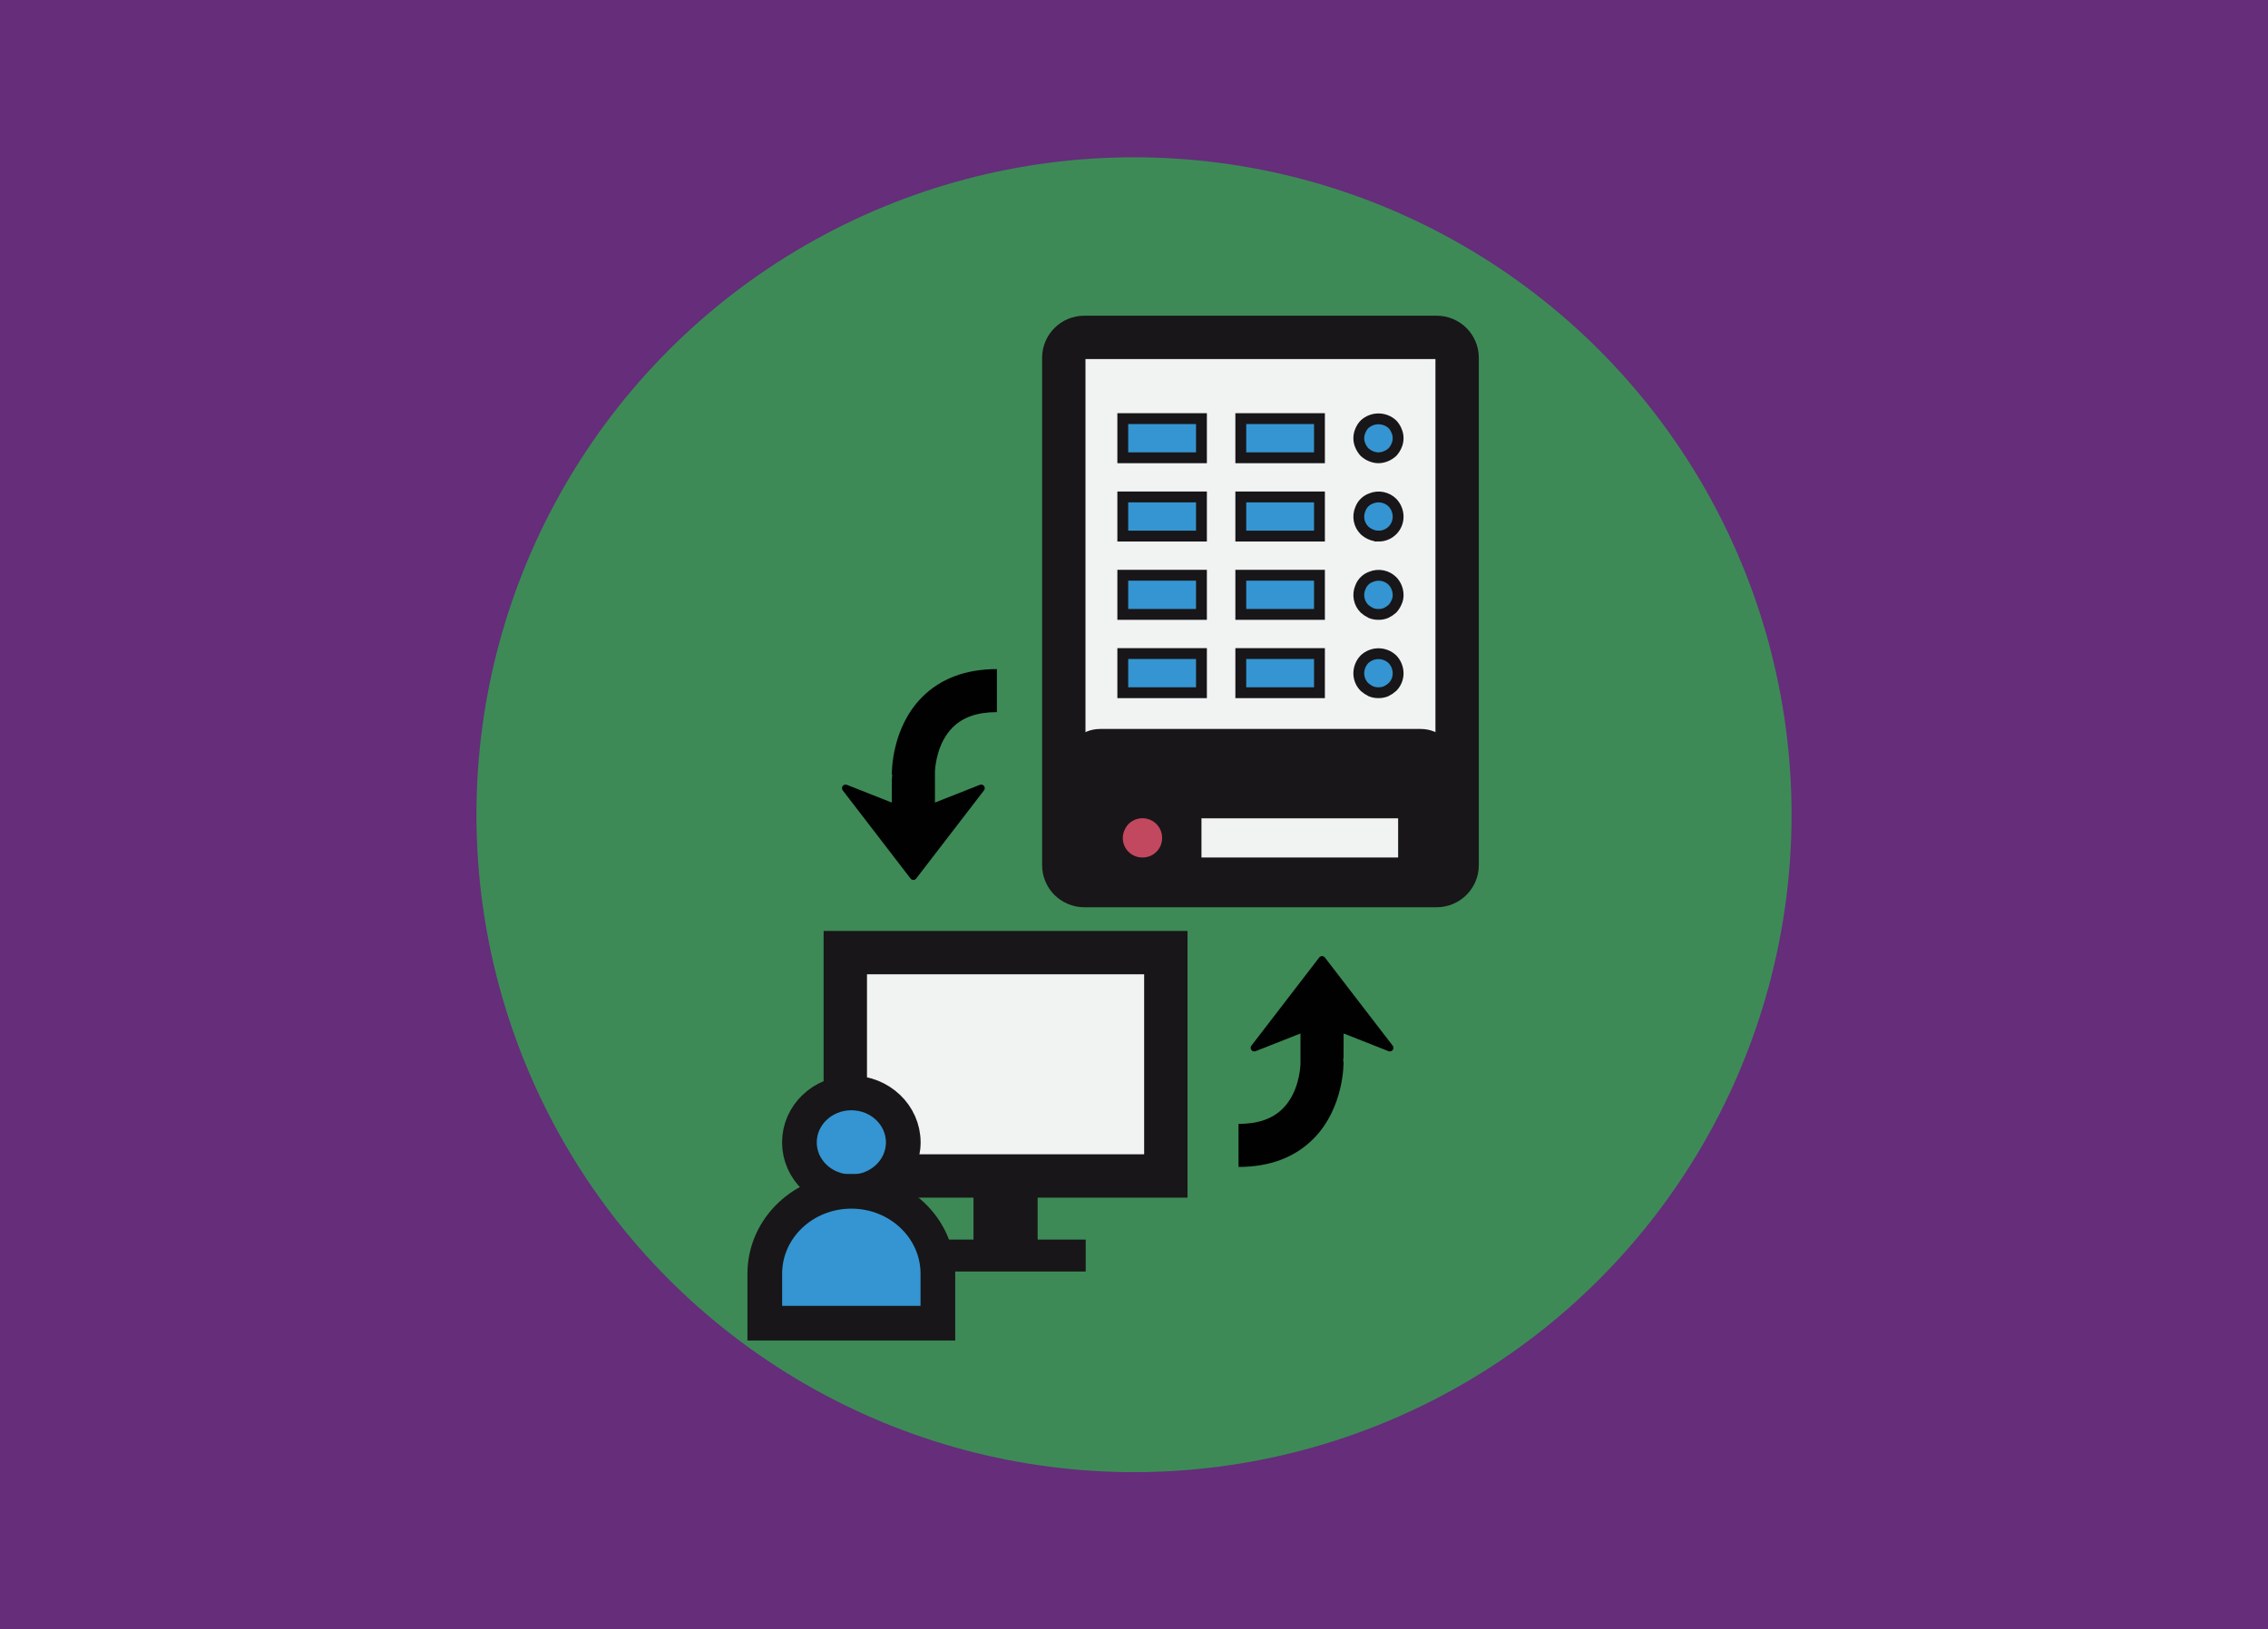 <?xml version="1.0" encoding="UTF-8"?>
<svg id="Layer_1" data-name="Layer 1" xmlns="http://www.w3.org/2000/svg" viewBox="0 0 2092.15 1503.41">
  <defs>
    <style>
      .cls-1 {
        fill: #181618;
      }

      .cls-1, .cls-2, .cls-3, .cls-4, .cls-5, .cls-6 {
        stroke-width: 0px;
      }

      .cls-2 {
        fill: #010101;
      }

      .cls-3 {
        fill: #3d8a57;
      }

      .cls-7 {
        stroke-width: 40px;
      }

      .cls-7, .cls-8, .cls-9 {
        stroke: #181618;
        stroke-miterlimit: 10;
      }

      .cls-7, .cls-5 {
        fill: #f1f2f2;
      }

      .cls-8 {
        stroke-width: 32px;
      }

      .cls-8, .cls-9 {
        fill: #3495d2;
      }

      .cls-4 {
        fill: #652d7a;
      }

      .cls-9 {
        stroke-width: 10px;
      }

      .cls-6 {
        fill: #c2485f;
      }
    </style>
  </defs>
  <rect class="cls-4" width="2092.15" height="1503.41"/>
  <circle class="cls-3" cx="1046.07" cy="751.7" r="606.58"/>
  <g>
    <rect id="Rectangle-path" class="cls-7" x="779.76" y="878.93" width="295.68" height="206.08"/>
    <rect id="Rectangle-path-2" data-name="Rectangle-path" class="cls-1" x="898.03" y="1099.55" width="59.14" height="58.88"/>
    <rect id="Rectangle-path-3" data-name="Rectangle-path" class="cls-1" x="853.68" y="1143.71" width="147.84" height="29.44"/>
  </g>
  <g>
    <ellipse id="Oval" class="cls-8" cx="785.33" cy="1054.02" rx="47.9" ry="45.63"/>
    <path id="Shape" class="cls-8" d="m705.49,1220.84v-45.63c0-42,35.74-76.05,79.84-76.05s79.84,34.05,79.84,76.05v45.63h-159.67Z"/>
  </g>
  <path id="Rectangle-path-4" data-name="Rectangle-path" class="cls-7" d="m1000.19,311.29h325.08c10.43,0,18.88,8.42,18.88,18.8v468.18c0,10.38-8.45,18.8-18.88,18.8h-325.08c-10.43,0-18.88-8.42-18.88-18.8v-468.18c0-10.38,8.45-18.8,18.88-18.8Z"/>
  <path id="Rectangle-path-5" data-name="Rectangle-path" class="cls-1" d="m1015.01,672.57h295.45c18.61,0,33.7,15.02,33.7,33.55v77.4c0,18.53-15.09,33.55-33.7,33.55h-295.45c-18.61,0-33.7-15.02-33.7-33.55v-77.4c0-18.53,15.09-33.55,33.7-33.55Z"/>
  <path id="Shape-2" data-name="Shape" class="cls-6" d="m1053.88,791.16c-6.07.06-11.76-2.93-15.13-7.96-3.37-5.03-3.96-11.41-1.56-16.97.88-2.21,2.17-4.23,3.81-5.96,5.19-5.21,13.03-6.78,19.84-3.96,6.81,2.81,11.23,9.45,11.18,16.79.05,4.81-1.85,9.43-5.26,12.83s-8.06,5.29-12.88,5.24Z"/>
  <rect id="Rectangle-path-6" data-name="Rectangle-path" class="cls-5" x="1108.31" y="755.03" width="181.42" height="36.13"/>
  <g>
    <path id="Shape-3" data-name="Shape" class="cls-9" d="m1271.58,422.37c-2.37-.03-4.71-.52-6.89-1.45-2.2-.92-4.22-2.2-5.99-3.79-1.6-1.76-2.89-3.78-3.81-5.96-1.93-4.37-1.93-9.35,0-13.73.88-2.21,2.17-4.23,3.81-5.96,7.28-6.68,18.49-6.68,25.76,0,1.64,1.73,2.93,3.75,3.81,5.96,1.94,4.37,1.94,9.36,0,13.73-.92,2.19-2.21,4.2-3.81,5.96-1.76,1.59-3.79,2.88-5.99,3.79-2.18.93-4.52,1.42-6.89,1.45Z"/>
    <rect id="Rectangle-path-7" data-name="Rectangle-path" class="cls-9" x="1035.73" y="386.24" width="72.57" height="36.13"/>
    <path id="Shape-4" data-name="Shape" class="cls-9" d="m1271.58,494.63c-2.37-.03-4.71-.52-6.89-1.45-2.2-.92-4.22-2.2-5.99-3.79-5.19-5.17-6.7-12.97-3.81-19.69,1.65-4.54,5.24-8.11,9.8-9.75,6.76-2.83,14.56-1.33,19.77,3.79,3.32,3.46,5.19,8.04,5.26,12.83.05,4.81-1.85,9.43-5.26,12.83-3.41,3.4-8.06,5.29-12.88,5.24Z"/>
    <rect id="Rectangle-path-8" data-name="Rectangle-path" class="cls-9" x="1035.73" y="458.5" width="72.57" height="36.13"/>
    <path id="Shape-5" data-name="Shape" class="cls-9" d="m1271.58,566.88c-2.36.03-4.7-.4-6.89-1.26-2.17-1.05-4.18-2.38-5.99-3.97-5.19-5.17-6.7-12.97-3.81-19.69,1.65-4.54,5.24-8.11,9.8-9.75,6.76-2.83,14.56-1.33,19.77,3.79,3.32,3.46,5.19,8.04,5.26,12.83.06,2.37-.43,4.72-1.45,6.86-.92,2.19-2.21,4.2-3.81,5.96-1.8,1.59-3.82,2.93-5.99,3.97-2.19.86-4.54,1.29-6.89,1.26Z"/>
    <rect id="Rectangle-path-9" data-name="Rectangle-path" class="cls-9" x="1035.73" y="530.75" width="72.57" height="36.13"/>
    <rect id="Rectangle-path-10" data-name="Rectangle-path" class="cls-9" x="1144.59" y="386.24" width="72.57" height="36.13"/>
    <rect id="Rectangle-path-11" data-name="Rectangle-path" class="cls-9" x="1144.59" y="458.5" width="72.57" height="36.13"/>
    <rect id="Rectangle-path-12" data-name="Rectangle-path" class="cls-9" x="1144.59" y="530.75" width="72.57" height="36.13"/>
    <path id="Shape-6" data-name="Shape" class="cls-9" d="m1271.58,639.13c-2.36.03-4.7-.4-6.89-1.26-2.17-1.05-4.18-2.38-5.99-3.97-3.41-3.4-5.31-8.02-5.26-12.83.07-4.78,1.95-9.36,5.26-12.83,7.23-6.8,18.53-6.8,25.76,0,3.32,3.46,5.19,8.04,5.26,12.83.05,4.81-1.85,9.43-5.26,12.83-1.8,1.59-3.82,2.93-5.99,3.97-2.19.86-4.54,1.29-6.89,1.26Z"/>
    <rect id="Rectangle-path-13" data-name="Rectangle-path" class="cls-9" x="1035.73" y="603.01" width="72.57" height="36.13"/>
    <rect id="Rectangle-path-14" data-name="Rectangle-path" class="cls-9" x="1144.59" y="603.01" width="72.57" height="36.13"/>
  </g>
  <path class="cls-2" d="m1216.9,883.44c.64-.82,1.6-1.29,2.63-1.29s2,.48,2.63,1.29l62.54,81.34c.46.59.69,1.31.69,2.02s-.22,1.41-.66,2c-.9,1.18-2.48,1.63-3.87,1.08l-41.41-16.35-.06,21.05s-.11,2.02-.35,4.82h.35c.04,1.77.48,42.48-27.42,70.92-17.15,17.49-40.54,26.36-69.48,26.36v-39.71c18.14,0,31.59-4.72,41.14-14.46,13.59-13.85,15.69-34.23,16-40.44v-28.53l-41.41,16.35c-1.38.55-2.96.12-3.86-1.08-.9-1.19-.9-2.84.01-4.02l62.54-81.34Z"/>
  <path class="cls-2" d="m845.19,810.57c-.64.82-1.6,1.29-2.63,1.29s-2-.48-2.63-1.29l-62.54-81.34c-.46-.59-.69-1.31-.69-2.02s.22-1.41.66-2c.9-1.18,2.48-1.63,3.87-1.08l41.41,16.35.06-21.05s.11-2.02.35-4.82h-.35c-.04-1.77-.48-42.48,27.42-70.92,17.15-17.49,40.54-26.36,69.48-26.36v39.71c-18.14,0-31.59,4.72-41.14,14.46-13.59,13.85-15.69,34.23-16,40.44v28.53s41.41-16.35,41.41-16.35c1.38-.55,2.96-.12,3.86,1.08.9,1.19.9,2.84-.01,4.02l-62.54,81.34Z"/>
</svg>